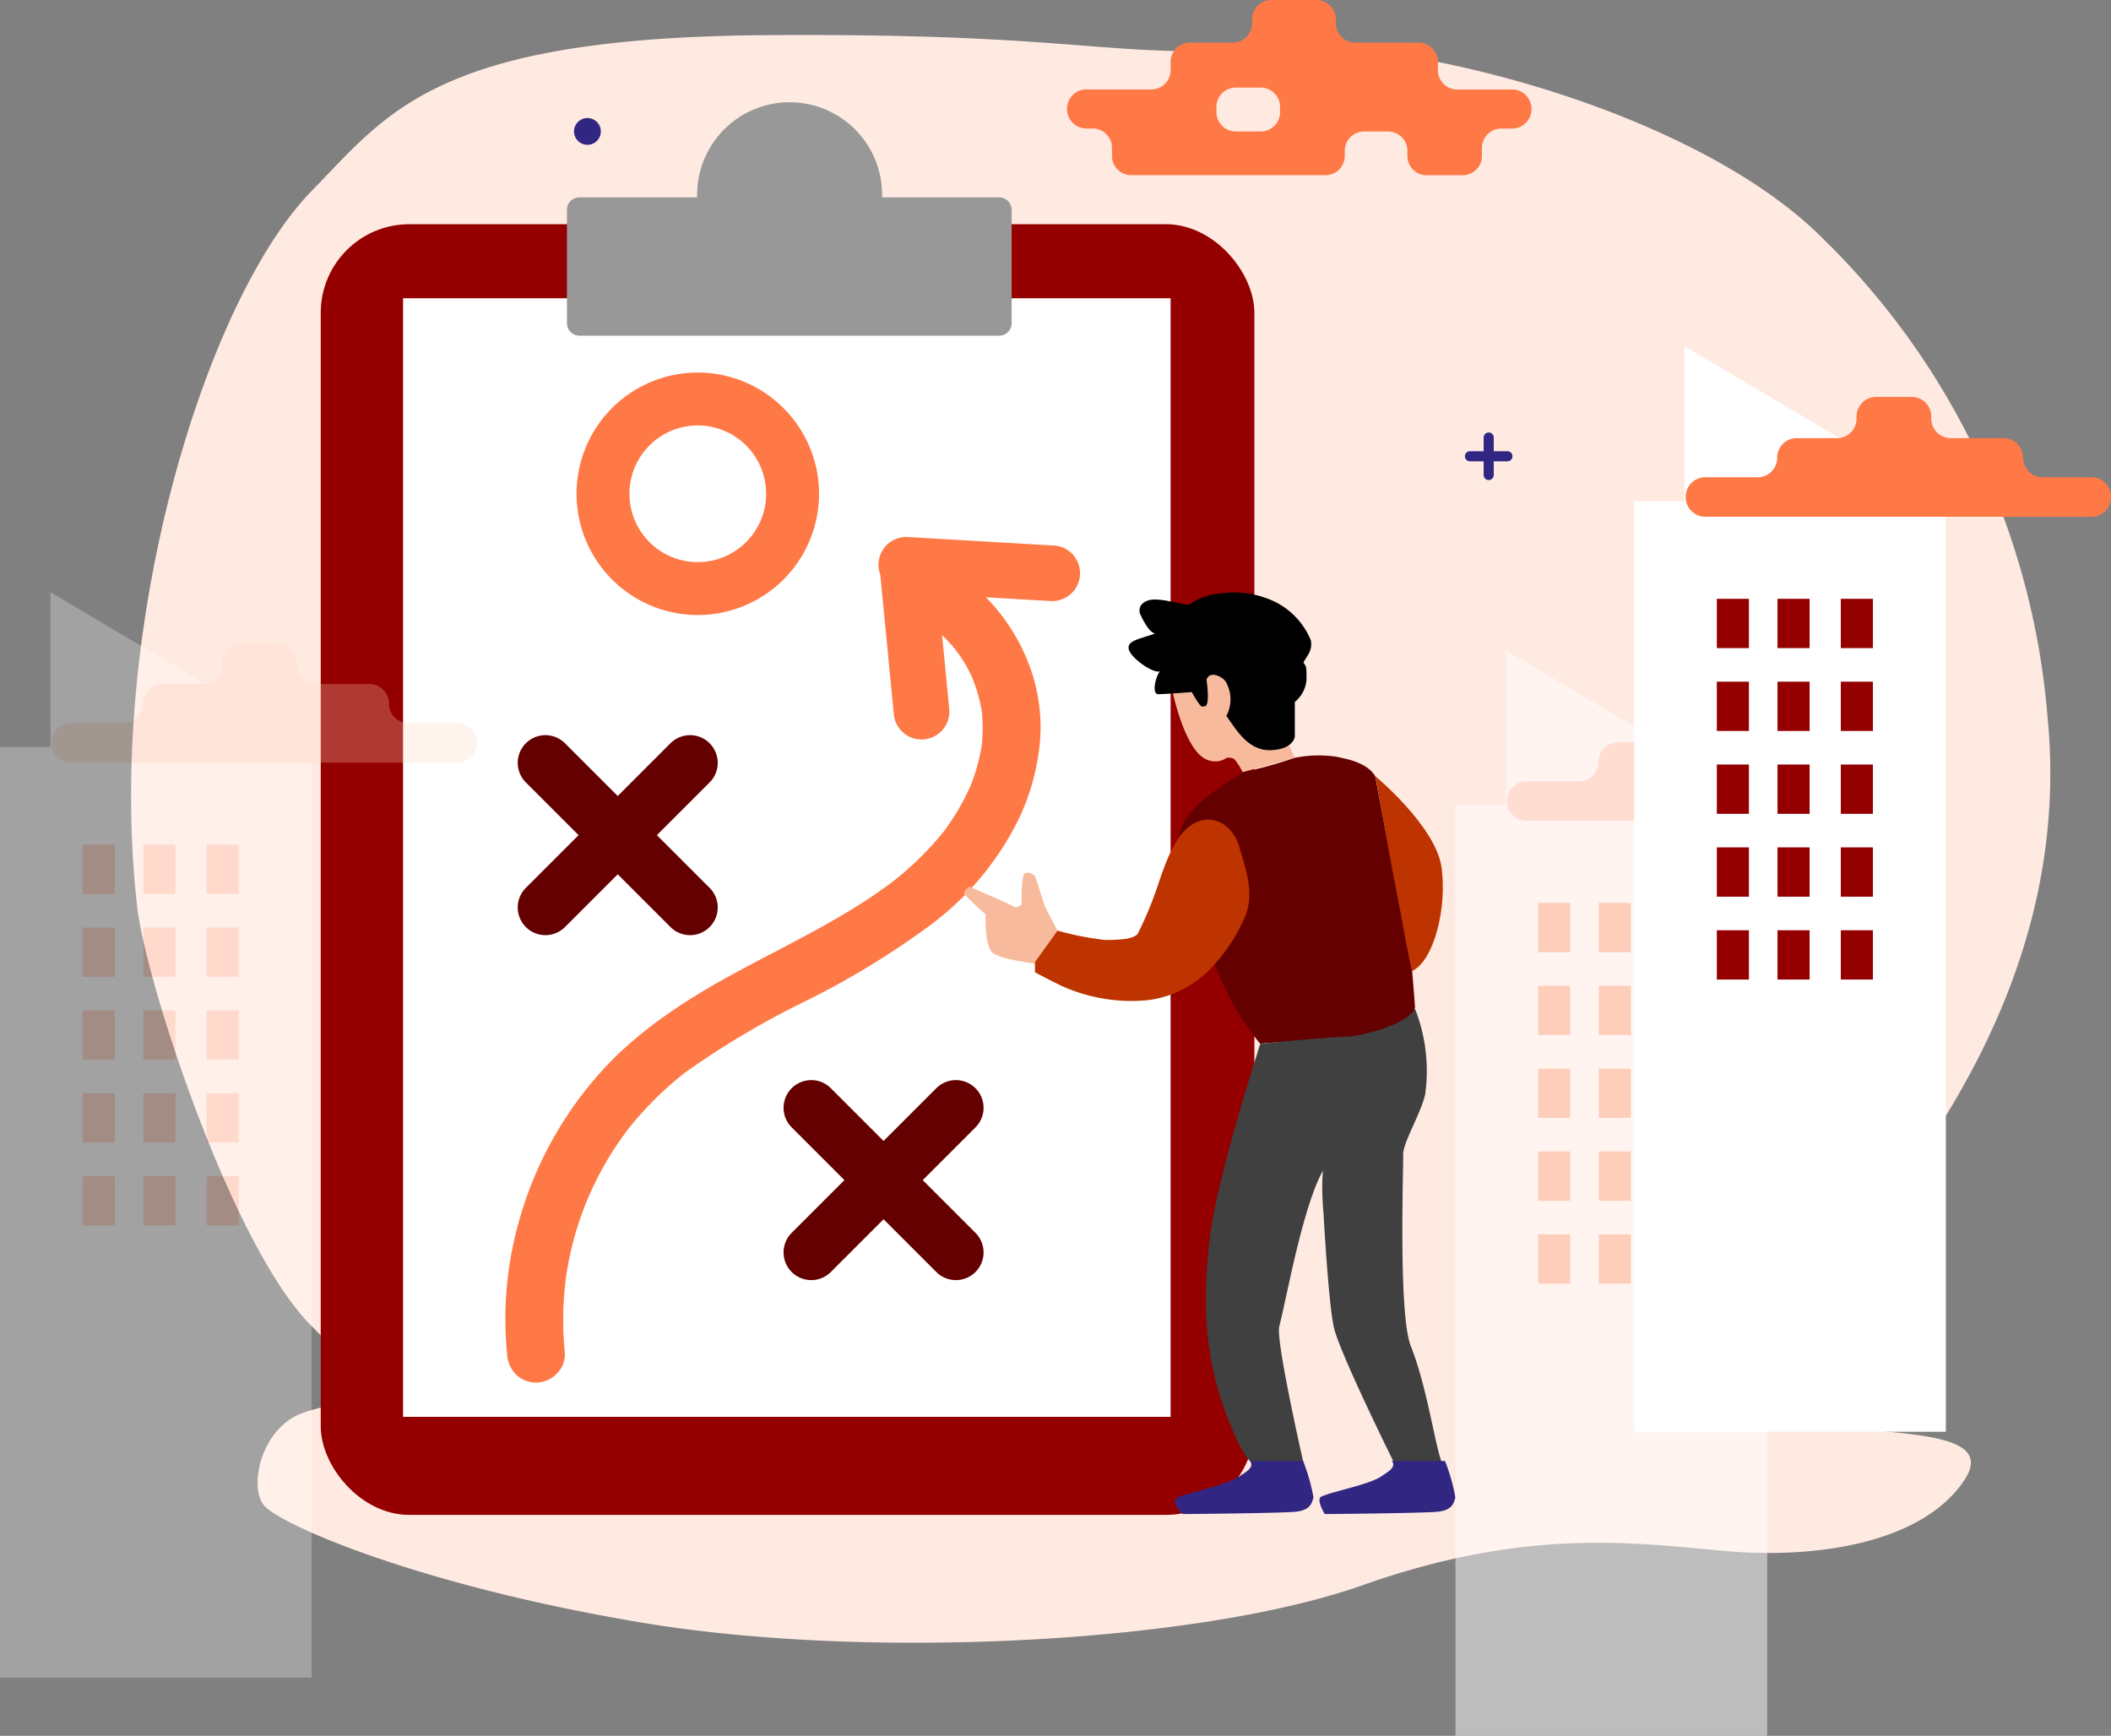 <svg xmlns="http://www.w3.org/2000/svg" width="166.806" height="137.167" viewBox="0 0 166.806 137.167">
  <rect x="0" y="0" width="166.806" height="137.167" fill="#808080" stroke="none"/>
  <g id="Group_2295" data-name="Group 2295" transform="translate(-36.589 -80.385)">
    <path id="Path_6570" data-name="Path 6570" d="M130.175,113.882c6.051-6.187,9.783-12.123,35.911-12.307s26.774,2.029,40.606.993c10.232-.766,32.855,4.989,42.9,15.085a59.5,59.5,0,0,1,17.737,37.713c3.266,32.708-29.886,52.258-23.592,54.84s20.326.488,17.06,5.5-11.711,6.3-18.893,5.657-15.711-1.89-28.691,2.7-39.093,5.941-56.929,2.959-28.617-7.777-29.866-9.252-.243-6.141,3.035-7.312,6.982-.618.7-6.889-13.084-27.165-13.768-33.115C113.83,148.139,121.876,122.368,130.175,113.882Z" transform="translate(-68.957 -18.412)" fill="#ffeae2"/>
    <g id="Group_2269" data-name="Group 2269" transform="translate(61.933 88.465)">
      <rect id="Rectangle_164" data-name="Rectangle 164" width="73.774" height="101.992" rx="7" transform="translate(0 9.637)" fill="#940000"/>
      <rect id="Rectangle_165" data-name="Rectangle 165" width="60.648" height="88.392" transform="translate(6.505 15.49)" fill="#fff"/>
      <path id="Path_6571" data-name="Path 6571" d="M413.68,149.752h-9.25v-.207a7.308,7.308,0,0,0-7.308-7.308h0a7.308,7.308,0,0,0-7.308,7.308v.207h-9.3a.986.986,0,0,0-.986.986v8.956a.986.986,0,0,0,.986.986H413.68a.986.986,0,0,0,.986-.986v-8.956A.986.986,0,0,0,413.68,149.752Z" transform="translate(-360.073 -142.236)" fill="#989898"/>
      <path id="Path_6572" data-name="Path 6572" d="M360.74,532.974l4.167-4.167a2.188,2.188,0,0,0,0-3.094h0a2.188,2.188,0,0,0-3.094,0l-4.167,4.167-4.167-4.167a2.188,2.188,0,0,0-3.094,0h0a2.188,2.188,0,0,0,0,3.094l4.167,4.167-4.167,4.167a2.188,2.188,0,0,0,0,3.094h0a2.188,2.188,0,0,0,3.094,0l4.167-4.167,4.167,4.167a2.188,2.188,0,0,0,3.094,0h0a2.188,2.188,0,0,0,0-3.094Z" transform="translate(-334.178 -475.059)" fill="#650000"/>
      <path id="Path_6573" data-name="Path 6573" d="M924.9,343.445v-1.081a.4.4,0,0,0-.4-.4h0a.4.4,0,0,0-.4.4v1.081H923.02a.4.4,0,0,0-.4.4h0a.4.4,0,0,0,.4.4H924.1v1.081a.4.4,0,0,0,.4.4h0a.4.4,0,0,0,.4-.4v-1.081h1.081a.4.4,0,0,0,.4-.4h0a.4.4,0,0,0-.4-.4Z" transform="translate(-832.211 -315.87)" fill="#312783"/>
      <path id="Path_6574" data-name="Path 6574" d="M521.5,741.621l4.167-4.167a2.187,2.187,0,0,0,0-3.094h0a2.188,2.188,0,0,0-3.094,0l-4.167,4.167-4.167-4.167a2.188,2.188,0,0,0-3.094,0h0a2.188,2.188,0,0,0,0,3.094l4.167,4.167-4.167,4.167a2.188,2.188,0,0,0,0,3.094h0a2.188,2.188,0,0,0,3.094,0l4.167-4.167,4.167,4.167a2.188,2.188,0,0,0,3.094,0h0a2.187,2.187,0,0,0,0-3.094Z" transform="translate(-473.932 -656.447)" fill="#650000"/>
      <path id="Path_6575" data-name="Path 6575" d="M394.9,305.719a9.581,9.581,0,1,0,9.581,9.581A9.592,9.592,0,0,0,394.9,305.719Zm0,14.982a5.4,5.4,0,1,1,5.4-5.4A5.4,5.4,0,0,1,394.9,320.7Z" transform="translate(-365.106 -284.361)" fill="#ff7946"/>
      <path id="Path_6576" data-name="Path 6576" d="M385.573,405.863l-11.559-.674a2.2,2.2,0,0,0-2.186,2.969L372.9,419.2a2.2,2.2,0,0,0,2.4,1.978h0a2.2,2.2,0,0,0,1.978-2.4l-.563-5.825a10.079,10.079,0,0,1,2.446,3.519,12.419,12.419,0,0,1,.69,2.505,12.769,12.769,0,0,1-.007,2.684,15.179,15.179,0,0,1-.892,3.214,18.975,18.975,0,0,1-2.131,3.617,24.6,24.6,0,0,1-4.04,3.952c-5.49,4.14-12.081,6.462-17.7,10.4a32.9,32.9,0,0,0-4.238,3.467,29.444,29.444,0,0,0-7.479,12.652,28.319,28.319,0,0,0-1.026,10.754,2.474,2.474,0,0,0,.67,1.617,2.286,2.286,0,0,0,3.233,0,2.221,2.221,0,0,0,.67-1.617,26.244,26.244,0,0,1,.069-5.916,25.133,25.133,0,0,1,4.964-11.867,26.919,26.919,0,0,1,4.428-4.4,66.745,66.745,0,0,1,9.451-5.62,65.412,65.412,0,0,0,9.966-6.06,23.144,23.144,0,0,0,7.05-8.527,17.982,17.982,0,0,0,1.61-5.981,13.858,13.858,0,0,0-.611-5.349,15.378,15.378,0,0,0-3.659-6.046l5.142.3a2.2,2.2,0,0,0,.256-4.392Z" transform="translate(-327.616 -370.833)" fill="#ff7946"/>
    </g>
    <g id="Group_2270" data-name="Group 2270" transform="translate(112.786 127.181)">
      <path id="Path_6577" data-name="Path 6577" d="M746.073,486.523s.992,4.753,2.8,5.285a1.574,1.574,0,0,0,1.437-.192s.438-.062.634.138a4.789,4.789,0,0,1,.634,1l4.115-1.141-.657-1.428-4.611-5.657-2.79.239Z" transform="translate(-729.582 -478.529)" fill="#f8ba9d"/>
      <path id="Path_6578" data-name="Path 6578" d="M725.216,447.6s.461.184.154-2.09c.277-.83,1.427-.145,1.568.246a2.777,2.777,0,0,1,0,2.611c.738,1.016,1.691,2.768,3.5,2.707S732.347,450,732.347,450v-2.736a2.541,2.541,0,0,0,.922-1.721c0-.984.015-1.045-.238-1.383.146-.4.763-.888.577-1.781a5.908,5.908,0,0,0-2.737-2.984,7.459,7.459,0,0,0-4.373-.707,4.808,4.808,0,0,0-2.451.861c-.215.184-2.367-.615-3.289-.307s-.645,1.045-.645,1.045.645,1.506,1.2,1.568c-1.291.461-2.213.553-2.09,1.229s1.936,1.969,2.459,1.753c-.369.521-.646,1.813-.123,1.813s2.644-.166,2.644-.166.645,1.18.83,1.15Z" transform="translate(-706.23 -438.591)"/>
      <path id="Path_6579" data-name="Path 6579" d="M767.98,554.267c.137,1.59.227,2.862.227,2.862a2.309,2.309,0,0,1-1.014,1.488c-.891.583-3.842,1.063-5.687,1.095s-5.41.246-5.533.307a22.636,22.636,0,0,1-3.6-6.3c-.7-2.544-3.266-7.59-2.783-10.185.447-2.387,3.489-3.893,5-4.972a36.376,36.376,0,0,0,4.115-1.142,9.534,9.534,0,0,1,3.293-.085c.833.182,2.389.439,3.064,1.532Z" transform="translate(-732.592 -524.332)" fill="#650000"/>
      <path id="Path_6580" data-name="Path 6580" d="M627.427,613.246l-1.2-2.315-.8-2.449s-.738-.553-.922,0a10.719,10.719,0,0,0-.123,2.259s-.43.334-.6.19-3.55-1.589-3.55-1.589-.541.35-.347.636a22.3,22.3,0,0,0,1.639,1.546s-.092,2.428.522,3.012,3.689.922,3.689.922Z" transform="translate(-619.844 -586.073)" fill="#f8ba9d"/>
      <path id="Path_6581" data-name="Path 6581" d="M675.376,576.38c1.506-.646,2.951.43,3.381,2.029s1.291,3.658.338,5.656a13.361,13.361,0,0,1-2.305,3.535,8.294,8.294,0,0,1-5.349,2.859,13.414,13.414,0,0,1-6.824-1.168c-1.537-.768-2.029-1.045-2.029-1.045v-.8l1.783-2.489a23.985,23.985,0,0,0,3.75.737c1.014,0,2.351-.031,2.62-.553a28.938,28.938,0,0,0,1.621-3.955C673.071,579.085,673.87,577.026,675.376,576.38Z" transform="translate(-657.005 -558.214)" fill="#be3400"/>
      <path id="Path_6582" data-name="Path 6582" d="M871.313,565.246c-.328-1.212-.774-3.919-.774-3.919s-.888-4.451-1.429-7.618c-.029-.091-.665-3.785-.715-3.865,0,0,4.775,3.957,5.236,7.192S873.022,564.443,871.313,565.246Z" transform="translate(-835.925 -535.311)" fill="#be3400"/>
      <path id="Path_6583" data-name="Path 6583" d="M838.714,692.765s4.01-.609,4.995-2.177a13.421,13.421,0,0,1,.8,6.763c-.323,1.475-1.752,3.812-1.737,4.734.022,1.291-.384,12.664.6,15.143,1.3,3.262,1.956,8.1,2.474,9.249a8.871,8.871,0,0,1-3.712.15s-4.436-8.93-4.853-10.924c-.43-2.059-.8-8.884-.8-8.884s-.4-4.058.369-4.734S838.714,692.765,838.714,692.765Z" transform="translate(-808.093 -657.667)" fill="#404040"/>
      <path id="Path_6584" data-name="Path 6584" d="M769.717,740.95h4.019s-2.211-9.664-1.915-10.789c.6-2.277,2.015-10.451,3.767-12.8,3-1.245,4.365-4.212,3.95-6.333-.306-1.562-.814-3.446-1.191-3.729s-8.03.532-8.03.532S766.83,718.563,766.3,723.4s-.369,8.985,1.153,13.2S769.717,740.95,769.717,740.95Z" transform="translate(-746.934 -672.141)" fill="#404040"/>
      <path id="Path_6585" data-name="Path 6585" d="M753.182,964.1h4.2a14.826,14.826,0,0,1,.822,2.891c-.119.323-.149,1-1.41,1.122s-8.914.184-8.914.184-1.2-1.045-.261-1.383,3.82-.945,4.78-1.629C752.855,964.961,753.572,964.609,753.182,964.1Z" transform="translate(-730.612 -895.45)" fill="#312783"/>
      <path id="Path_6586" data-name="Path 6586" d="M840.353,964.1h4.2a14.838,14.838,0,0,1,.823,2.891c-.119.323-.149,1-1.41,1.122s-8.914.184-8.914.184-.725-1.168-.261-1.383c.9-.419,3.819-.945,4.78-1.629C840.026,964.961,840.742,964.609,840.353,964.1Z" transform="translate(-806.571 -895.45)" fill="#312783"/>
    </g>
    <g id="Group_2278" data-name="Group 2278" transform="translate(151.597 131.782)" opacity="0.48">
      <g id="Group_2277" data-name="Group 2277">
        <path id="Path_6587" data-name="Path 6587" d="M920.912,473.809v12.229h-3.988v73.54h24.63v-73.54Z" transform="translate(-916.924 -473.809)" fill="#fff"/>
        <g id="Group_2276" data-name="Group 2276" transform="translate(6.532 19.95)">
          <g id="Group_2271" data-name="Group 2271">
            <rect id="Rectangle_166" data-name="Rectangle 166" width="2.536" height="3.896" fill="#ffaf90"/>
            <rect id="Rectangle_167" data-name="Rectangle 167" width="2.536" height="3.896" transform="translate(4.795)" fill="#ffaf90"/>
            <rect id="Rectangle_168" data-name="Rectangle 168" width="2.536" height="3.896" transform="translate(9.798)" fill="#ffaf90"/>
          </g>
          <g id="Group_2272" data-name="Group 2272" transform="translate(0 6.547)">
            <rect id="Rectangle_169" data-name="Rectangle 169" width="2.536" height="3.896" fill="#ffaf90"/>
            <rect id="Rectangle_170" data-name="Rectangle 170" width="2.536" height="3.896" transform="translate(4.795)" fill="#ffaf90"/>
            <rect id="Rectangle_171" data-name="Rectangle 171" width="2.536" height="3.896" transform="translate(9.798)" fill="#ffaf90"/>
          </g>
          <g id="Group_2273" data-name="Group 2273" transform="translate(0 13.095)">
            <rect id="Rectangle_172" data-name="Rectangle 172" width="2.536" height="3.896" fill="#ffaf90"/>
            <rect id="Rectangle_173" data-name="Rectangle 173" width="2.536" height="3.896" transform="translate(4.795)" fill="#ffaf90"/>
            <rect id="Rectangle_174" data-name="Rectangle 174" width="2.536" height="3.896" transform="translate(9.798)" fill="#ffaf90"/>
          </g>
          <g id="Group_2274" data-name="Group 2274" transform="translate(0 19.642)">
            <rect id="Rectangle_175" data-name="Rectangle 175" width="2.536" height="3.896" fill="#ffaf90"/>
            <rect id="Rectangle_176" data-name="Rectangle 176" width="2.536" height="3.896" transform="translate(4.795)" fill="#ffaf90"/>
            <rect id="Rectangle_177" data-name="Rectangle 177" width="2.536" height="3.896" transform="translate(9.798)" fill="#ffaf90"/>
          </g>
          <g id="Group_2275" data-name="Group 2275" transform="translate(0 26.19)">
            <rect id="Rectangle_178" data-name="Rectangle 178" width="2.536" height="3.896" fill="#ffaf90"/>
            <rect id="Rectangle_179" data-name="Rectangle 179" width="2.536" height="3.896" transform="translate(4.795)" fill="#ffaf90"/>
            <rect id="Rectangle_180" data-name="Rectangle 180" width="2.536" height="3.896" transform="translate(9.798)" fill="#ffaf90"/>
          </g>
        </g>
      </g>
      <path id="Path_6588" data-name="Path 6588" d="M974.765,509.2h0a1.545,1.545,0,0,0-1.545-1.545h-4.165a1.545,1.545,0,0,1-1.545-1.545v-.169a1.545,1.545,0,0,0-1.545-1.545h-2.813a1.545,1.545,0,0,0-1.545,1.545v.169a1.545,1.545,0,0,1-1.545,1.545h-3.181a1.545,1.545,0,0,0-1.545,1.545h0a1.545,1.545,0,0,1-1.545,1.545h-4.141a1.545,1.545,0,0,0-1.545,1.545v.031a1.545,1.545,0,0,0,1.545,1.545h30.515a1.545,1.545,0,0,0,1.545-1.545v-.031a1.545,1.545,0,0,0-1.545-1.545H976.31A1.545,1.545,0,0,1,974.765,509.2Z" transform="translate(-944.034 -500.401)" fill="#ffd1bf"/>
    </g>
    <g id="Group_2286" data-name="Group 2286" transform="translate(165.716 107.754)">
      <g id="Group_2285" data-name="Group 2285">
        <path id="Path_6589" data-name="Path 6589" d="M1028.988,289.883v12.229H1025v73.54h24.63v-73.54Z" transform="translate(-1025 -289.883)" fill="#fff"/>
        <g id="Group_2284" data-name="Group 2284" transform="translate(6.532 19.95)">
          <g id="Group_2279" data-name="Group 2279">
            <rect id="Rectangle_181" data-name="Rectangle 181" width="2.536" height="3.896" fill="#940000"/>
            <rect id="Rectangle_182" data-name="Rectangle 182" width="2.536" height="3.896" transform="translate(4.795)" fill="#940000"/>
            <rect id="Rectangle_183" data-name="Rectangle 183" width="2.536" height="3.896" transform="translate(9.798)" fill="#940000"/>
          </g>
          <g id="Group_2280" data-name="Group 2280" transform="translate(0 6.547)">
            <rect id="Rectangle_184" data-name="Rectangle 184" width="2.536" height="3.896" fill="#940000"/>
            <rect id="Rectangle_185" data-name="Rectangle 185" width="2.536" height="3.896" transform="translate(4.795)" fill="#940000"/>
            <rect id="Rectangle_186" data-name="Rectangle 186" width="2.536" height="3.896" transform="translate(9.798)" fill="#940000"/>
          </g>
          <g id="Group_2281" data-name="Group 2281" transform="translate(0 13.095)">
            <rect id="Rectangle_187" data-name="Rectangle 187" width="2.536" height="3.896" fill="#940000"/>
            <rect id="Rectangle_188" data-name="Rectangle 188" width="2.536" height="3.896" transform="translate(4.795)" fill="#940000"/>
            <rect id="Rectangle_189" data-name="Rectangle 189" width="2.536" height="3.896" transform="translate(9.798)" fill="#940000"/>
          </g>
          <g id="Group_2282" data-name="Group 2282" transform="translate(0 19.642)">
            <rect id="Rectangle_190" data-name="Rectangle 190" width="2.536" height="3.896" fill="#940000"/>
            <rect id="Rectangle_191" data-name="Rectangle 191" width="2.536" height="3.896" transform="translate(4.795)" fill="#940000"/>
            <rect id="Rectangle_192" data-name="Rectangle 192" width="2.536" height="3.896" transform="translate(9.798)" fill="#940000"/>
          </g>
          <g id="Group_2283" data-name="Group 2283" transform="translate(0 26.19)">
            <rect id="Rectangle_193" data-name="Rectangle 193" width="2.536" height="3.896" fill="#940000"/>
            <rect id="Rectangle_194" data-name="Rectangle 194" width="2.536" height="3.896" transform="translate(4.795)" fill="#940000"/>
            <rect id="Rectangle_195" data-name="Rectangle 195" width="2.536" height="3.896" transform="translate(9.798)" fill="#940000"/>
          </g>
        </g>
      </g>
      <path id="Path_6590" data-name="Path 6590" d="M1082.841,325.274h0a1.545,1.545,0,0,0-1.545-1.545h-4.165a1.545,1.545,0,0,1-1.545-1.545v-.169a1.545,1.545,0,0,0-1.545-1.545h-2.813a1.545,1.545,0,0,0-1.545,1.545v.169a1.545,1.545,0,0,1-1.545,1.545h-3.181a1.545,1.545,0,0,0-1.545,1.545h0a1.545,1.545,0,0,1-1.545,1.545h-4.141a1.545,1.545,0,0,0-1.545,1.545v.031a1.545,1.545,0,0,0,1.545,1.545h30.515a1.545,1.545,0,0,0,1.545-1.545v-.031a1.545,1.545,0,0,0-1.545-1.545h-3.858A1.545,1.545,0,0,1,1082.841,325.274Z" transform="translate(-1052.11 -316.475)" fill="#ff7946"/>
    </g>
    <g id="Group_2294" data-name="Group 2294" transform="translate(36.589 127.181)" opacity="0.27">
      <g id="Group_2293" data-name="Group 2293" transform="translate(0)">
        <path id="Path_6591" data-name="Path 6591" d="M40.577,438.591v12.229H36.589v73.54h24.63v-73.54Z" transform="translate(-36.589 -438.591)" fill="#fff"/>
        <g id="Group_2292" data-name="Group 2292" transform="translate(6.532 19.95)">
          <g id="Group_2287" data-name="Group 2287">
            <rect id="Rectangle_196" data-name="Rectangle 196" width="2.536" height="3.896" fill="#ffaf90"/>
            <rect id="Rectangle_197" data-name="Rectangle 197" width="2.536" height="3.896" transform="translate(4.795)" fill="#ffaf90"/>
            <rect id="Rectangle_198" data-name="Rectangle 198" width="2.536" height="3.896" transform="translate(9.798)" fill="#ffaf90"/>
          </g>
          <g id="Group_2288" data-name="Group 2288" transform="translate(0 6.547)">
            <rect id="Rectangle_199" data-name="Rectangle 199" width="2.536" height="3.896" fill="#ffaf90"/>
            <rect id="Rectangle_200" data-name="Rectangle 200" width="2.536" height="3.896" transform="translate(4.795)" fill="#ffaf90"/>
            <rect id="Rectangle_201" data-name="Rectangle 201" width="2.536" height="3.896" transform="translate(9.798)" fill="#ffaf90"/>
          </g>
          <g id="Group_2289" data-name="Group 2289" transform="translate(0 13.095)">
            <rect id="Rectangle_202" data-name="Rectangle 202" width="2.536" height="3.896" fill="#ffaf90"/>
            <rect id="Rectangle_203" data-name="Rectangle 203" width="2.536" height="3.896" transform="translate(4.795)" fill="#ffaf90"/>
            <rect id="Rectangle_204" data-name="Rectangle 204" width="2.536" height="3.896" transform="translate(9.798)" fill="#ffaf90"/>
          </g>
          <g id="Group_2290" data-name="Group 2290" transform="translate(0 19.642)">
            <rect id="Rectangle_205" data-name="Rectangle 205" width="2.536" height="3.896" fill="#ffaf90"/>
            <rect id="Rectangle_206" data-name="Rectangle 206" width="2.536" height="3.896" transform="translate(4.795)" fill="#ffaf90"/>
            <rect id="Rectangle_207" data-name="Rectangle 207" width="2.536" height="3.896" transform="translate(9.798)" fill="#ffaf90"/>
          </g>
          <g id="Group_2291" data-name="Group 2291" transform="translate(0 26.19)">
            <rect id="Rectangle_208" data-name="Rectangle 208" width="2.536" height="3.896" fill="#ffaf90"/>
            <rect id="Rectangle_209" data-name="Rectangle 209" width="2.536" height="3.896" transform="translate(4.795)" fill="#ffaf90"/>
            <rect id="Rectangle_210" data-name="Rectangle 210" width="2.536" height="3.896" transform="translate(9.798)" fill="#ffaf90"/>
          </g>
        </g>
      </g>
      <path id="Path_6592" data-name="Path 6592" d="M94.43,473.983h0a1.545,1.545,0,0,0-1.545-1.545H88.72a1.545,1.545,0,0,1-1.545-1.545v-.169a1.545,1.545,0,0,0-1.545-1.545H82.818a1.545,1.545,0,0,0-1.545,1.545v.169a1.545,1.545,0,0,1-1.545,1.545H76.547A1.545,1.545,0,0,0,75,473.983h0a1.545,1.545,0,0,1-1.545,1.545H69.317a1.545,1.545,0,0,0-1.545,1.545v.031a1.545,1.545,0,0,0,1.545,1.545H99.832a1.545,1.545,0,0,0,1.545-1.545v-.031a1.545,1.545,0,0,0-1.545-1.545H95.974A1.545,1.545,0,0,1,94.43,473.983Z" transform="translate(-63.698 -465.184)" fill="#ffd1bf"/>
    </g>
    <path id="Path_6593" data-name="Path 6593" d="M711.306,85.927v-.652a1.524,1.524,0,0,0-1.524-1.524h-5.012a1.524,1.524,0,0,1-1.524-1.524v-.316a1.524,1.524,0,0,0-1.524-1.524h-3.579a1.524,1.524,0,0,0-1.524,1.524v.316a1.524,1.524,0,0,1-1.524,1.524h-3.388a1.524,1.524,0,0,0-1.524,1.524v.652a1.524,1.524,0,0,1-1.524,1.524h-5.131A1.524,1.524,0,0,0,682,88.975v.04a1.524,1.524,0,0,0,1.524,1.524h.5a1.524,1.524,0,0,1,1.524,1.524v.64a1.524,1.524,0,0,0,1.524,1.524h15.349a1.524,1.524,0,0,0,1.524-1.524V92.3a1.524,1.524,0,0,1,1.524-1.524h1.9a1.524,1.524,0,0,1,1.524,1.524v.41a1.524,1.524,0,0,0,1.524,1.524h2.843a1.524,1.524,0,0,0,1.524-1.524v-.64a1.524,1.524,0,0,1,1.524-1.524h.865a1.524,1.524,0,0,0,1.524-1.524v-.04a1.524,1.524,0,0,0-1.524-1.524H712.83A1.524,1.524,0,0,1,711.306,85.927Zm-14,4.844h-1.977a1.524,1.524,0,0,1-1.524-1.524v-.415a1.524,1.524,0,0,1,1.524-1.524h1.977a1.524,1.524,0,0,1,1.524,1.524v.415A1.524,1.524,0,0,1,697.306,90.771Z" transform="translate(-561.095)" fill="#ff7946"/>
    <circle id="Ellipse_78" data-name="Ellipse 78" cx="1.06" cy="1.06" r="1.06" transform="translate(81.945 89.71)" fill="#312783"/>
  </g>
</svg>
